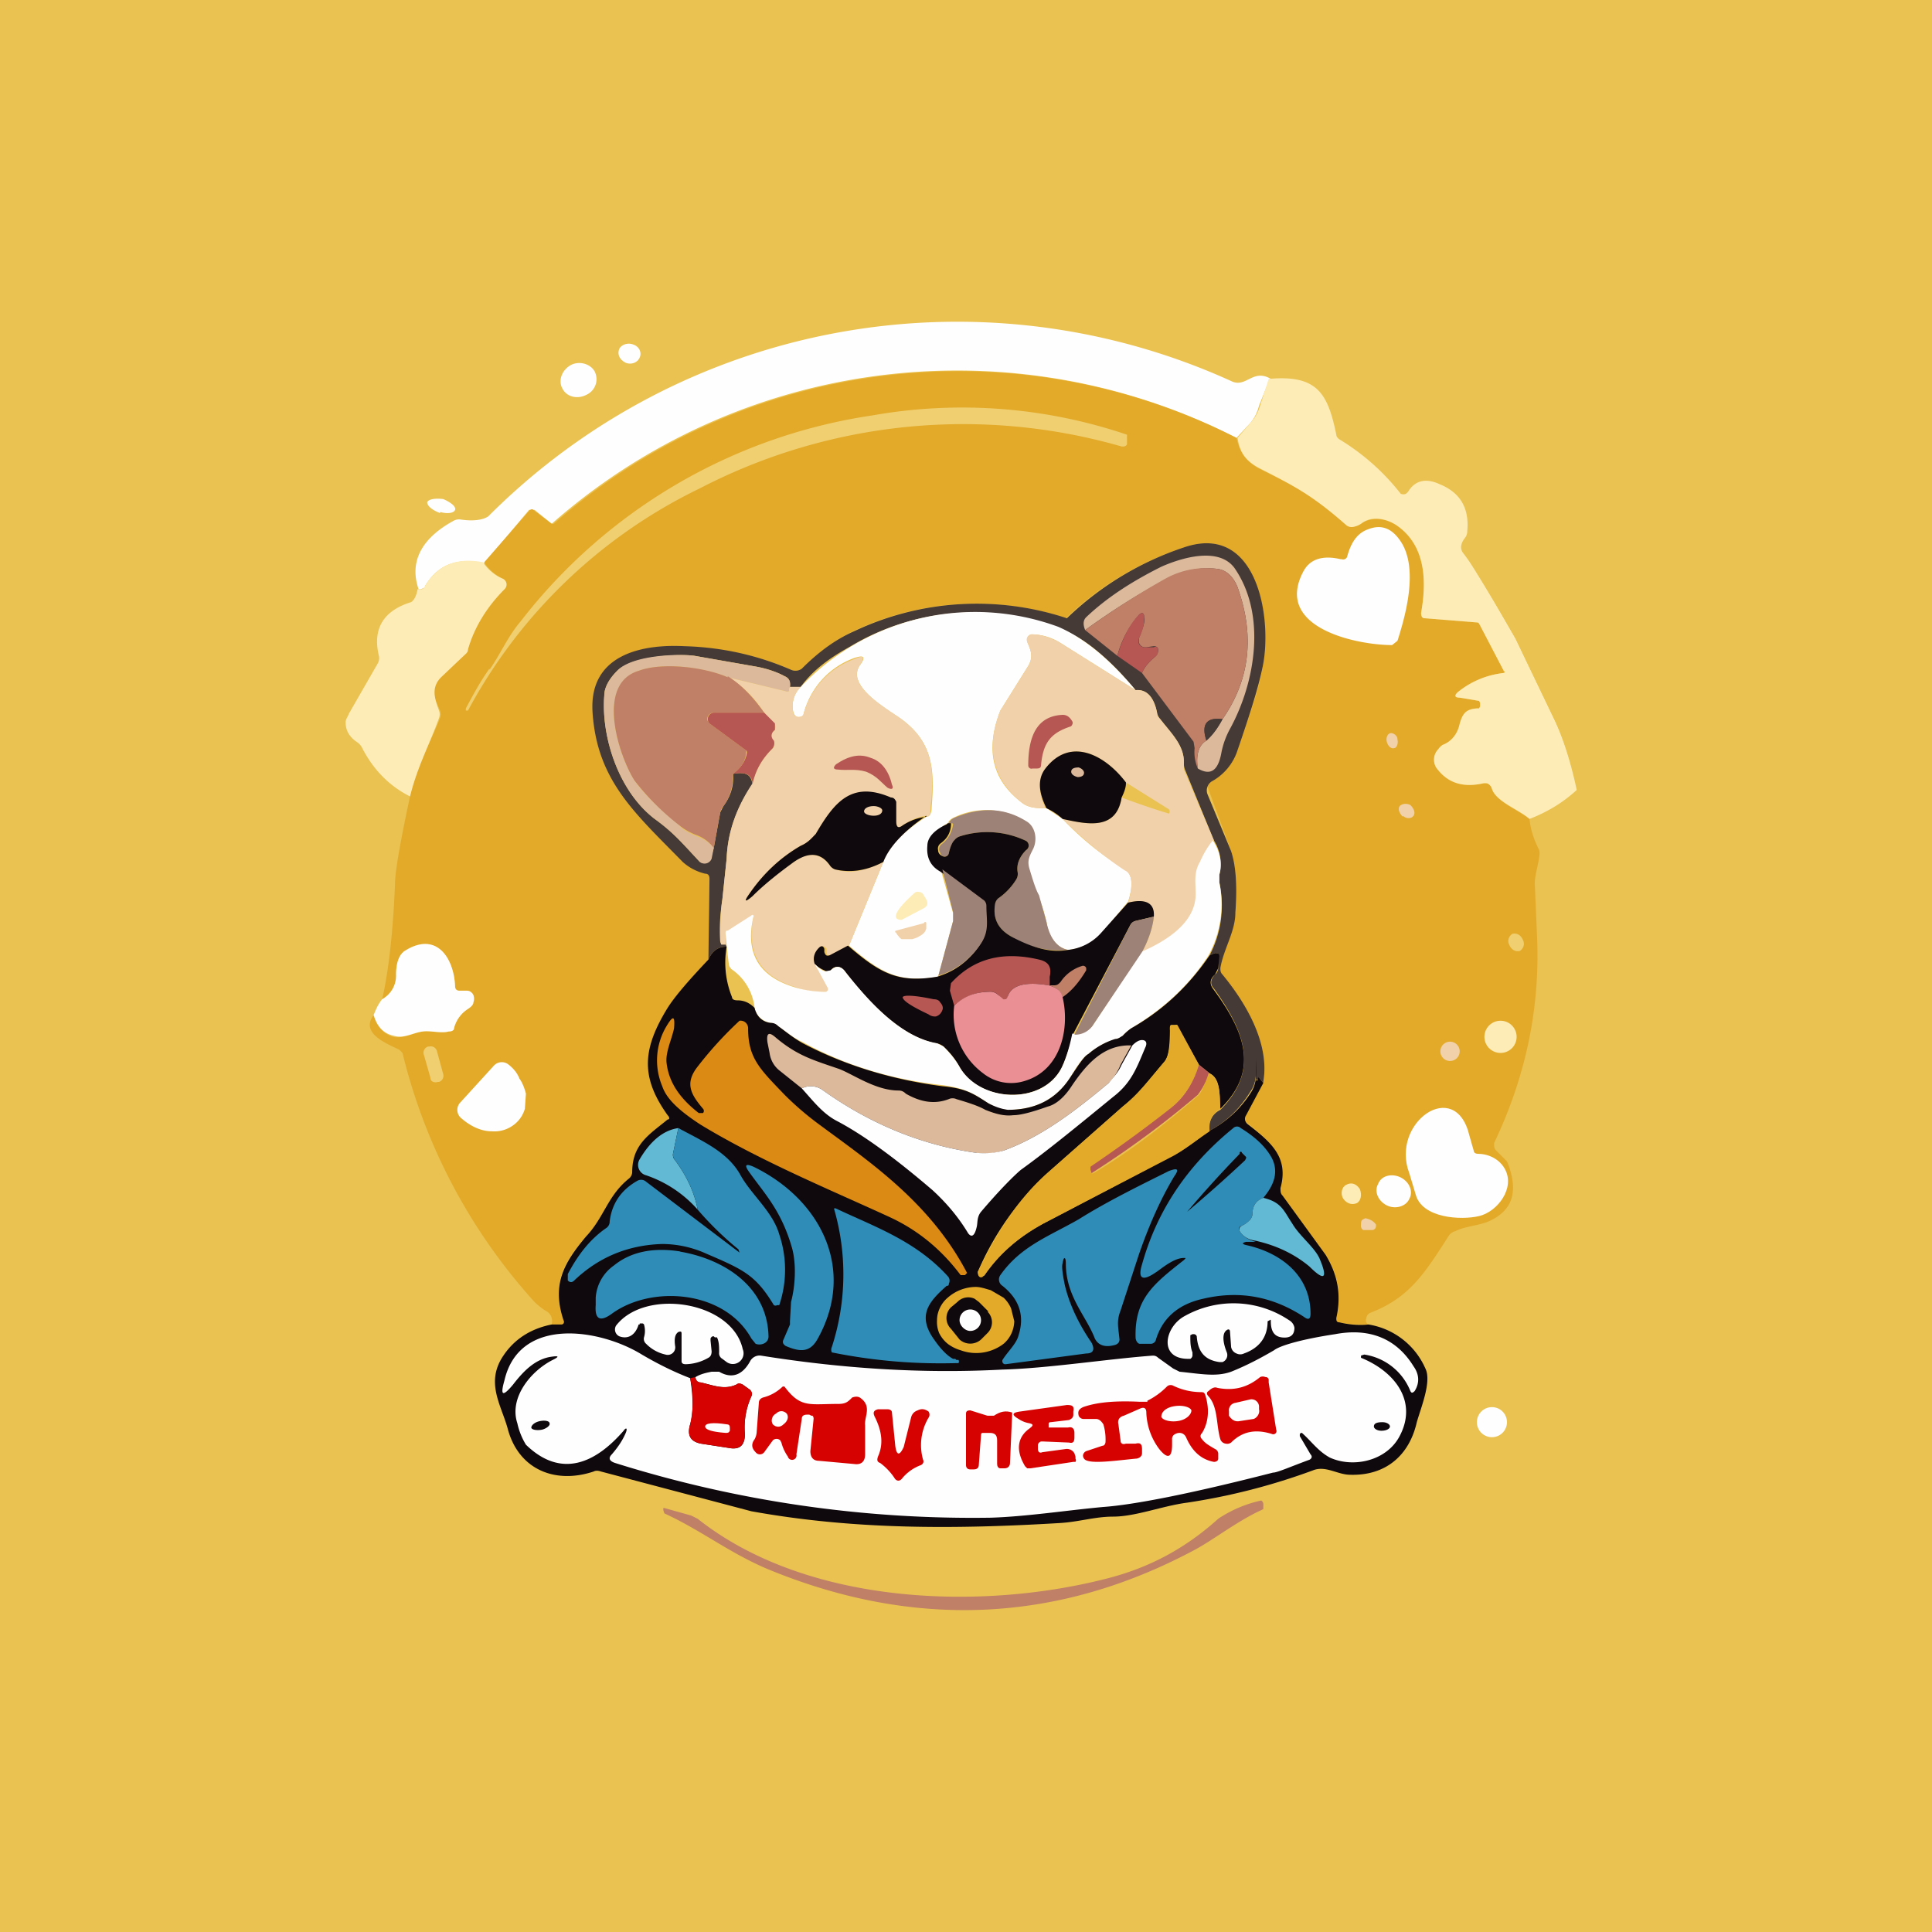 <!-- by TradingView --><svg width="18" height="18" viewBox="0 0 18 18" xmlns="http://www.w3.org/2000/svg"><path fill="#EAC251" d="M0 0h18v18H0z"/><path d="m11.83 3.53-.1.25a.4.4 0 0 1-.08.16l-.13.14a5.71 5.71 0 0 0-6.38.8l-.16-.13h-.05l-.42.5c-.25-.06-.43.01-.55.21 0 .02-.02.02-.04.03H3.9c-.1-.29.07-.5.33-.64a.1.1 0 0 1 .06-.01c.13.02.22 0 .26-.03a6.17 6.17 0 0 1 6.92-1.26c.14.07.2-.12.37-.02ZM5.83 3.38c.05.02.11 0 .13-.05.02-.04 0-.1-.06-.12-.05-.02-.11 0-.13.04-.02.05 0 .1.06.13ZM5.46 3.68c.09-.04.12-.14.08-.22-.04-.07-.14-.1-.22-.06-.09.05-.12.15-.08.22.04.08.14.1.22.06Z" fill="#FFFEFE"/><path d="M11.52 4.08c.03.13.08.21.2.28.32.16.5.24.82.53a.08.08 0 0 0 .06.02.2.2 0 0 0 .08-.03c.1-.07.24-.05.34.02.27.2.27.53.22.81 0 .03.01.05.04.05l.49.04h.01l.23.45v.02a.82.82 0 0 0-.43.18c-.03.03-.03.04.02.05l.18.03c.01 0 .02.01.01.02v.05h-.03c-.1 0-.13.05-.16.15-.02.1-.08.16-.15.2a.14.14 0 0 0-.07.2c.1.14.24.19.43.15h.05c.02.01.04.03.04.05.04.12.25.2.35.28.01.1.04.19.09.29.02.06-.05.24-.04.33l.02.47c.03.66-.1 1.3-.4 1.93 0 .03 0 .05.02.07l.1.1.02.05c.08.24.03.4-.17.5-.1.05-.23.05-.33.1a.11.11 0 0 0-.06.04c-.23.36-.37.58-.73.72a.06.06 0 0 0-.04.05c-.01.03 0 .05.02.06-.1 0-.19 0-.27-.02-.03 0-.04-.02-.03-.04a.73.73 0 0 0-.1-.59l-.4-.55a.07.07 0 0 1-.02-.06c.08-.3-.09-.44-.3-.61-.03-.02-.04-.05-.02-.08l.16-.3c.06-.36-.15-.73-.38-1a.07.07 0 0 1-.02-.07c.03-.18.13-.34.14-.52.02-.26 0-.45-.04-.57a66.04 66.04 0 0 0-.22-.6.1.1 0 0 1 .04-.05c.11-.07.19-.16.24-.29.11-.32.2-.57.23-.76.1-.43-.04-1.37-.73-1.13a2.88 2.88 0 0 0-1.1.66 2.67 2.67 0 0 0-1.98.12c-.15.07-.3.18-.48.35a.1.1 0 0 1-.1.01c-.3-.13-.63-.2-1-.22-.41-.02-.88.1-.85.61.04.64.39.94.84 1.4.05.04.12.08.21.1.03.01.04.03.04.06l-.01.75c-.18.19-.3.34-.38.45-.24.39-.25.65 0 1 .02.02.02.03 0 .04-.17.14-.33.23-.33.49a.08.08 0 0 1-.03.06c-.2.16-.23.36-.4.54-.22.25-.32.45-.21.78 0 .02 0 .04-.02.04h-.09c.01-.05 0-.1-.06-.13a.62.62 0 0 1-.1-.08 5.33 5.33 0 0 1-1.23-2.32l-.03-.03c-.1-.05-.37-.15-.24-.32.03.1.09.17.18.2.1.02.2-.04.28-.05.07-.01.17.02.24 0 .03 0 .04-.01.05-.03a.3.3 0 0 1 .13-.18c.03-.02.05-.04.05-.06a.1.1 0 0 0 0-.07.07.07 0 0 0-.06-.04h-.07c-.03 0-.04-.02-.04-.04-.01-.26-.18-.52-.47-.33-.06.04-.08.13-.08.22 0 .1-.04.17-.13.23.05-.21.1-.57.12-1.07 0-.12.05-.4.14-.82.06-.28.18-.48.28-.73a.1.1 0 0 0 0-.07c-.05-.11-.1-.21.01-.32l.21-.19a.12.12 0 0 0 .04-.06c.06-.21.18-.4.34-.56a.06.06 0 0 0-.02-.1.46.46 0 0 1-.17-.15l.42-.48c.02-.02.03-.02.05 0l.16.12h.02a5.71 5.71 0 0 1 6.36-.8Z" fill="#E3AA29"/><path d="M13.63 5.15c.1.13.18.26.26.4l.23.4.36.75c.08.17.15.38.21.66-.12.11-.26.2-.44.27-.1-.09-.31-.16-.35-.28a.08.08 0 0 0-.04-.05.08.08 0 0 0-.05 0c-.19.04-.33-.01-.43-.15a.14.14 0 0 1 .02-.17.14.14 0 0 1 .04-.04c.08-.03.14-.1.16-.2.03-.1.06-.13.16-.14h.02l.01-.02v-.03l-.01-.02-.18-.03c-.05 0-.05-.02-.02-.05a.82.82 0 0 1 .43-.18.01.01 0 0 0 0-.02l-.23-.44-.01-.01-.5-.04c-.02 0-.03-.02-.03-.05.05-.28.05-.62-.22-.81-.1-.07-.24-.1-.34-.02a.2.2 0 0 1-.08.03.08.08 0 0 1-.06-.02c-.33-.29-.5-.37-.81-.53-.13-.07-.18-.15-.2-.28l.12-.14a.4.4 0 0 0 .09-.16l.08-.25c.45-.04.55.13.63.52 0 .02.02.04.04.05a2.11 2.11 0 0 1 .56.5.06.06 0 0 0 .05 0l.02-.02c.06-.1.16-.13.29-.07.2.08.28.23.26.44a.1.1 0 0 1-.02.06c-.04.05-.05.1-.02.14Z" fill="#FDECB6"/><path d="M4.56 6.24c.1-.14.17-.31.29-.45a5.08 5.08 0 0 1 3.28-1.92 4.79 4.79 0 0 1 2.37.18V4.14a.04.04 0 0 1-.03.02h-.02a5.33 5.33 0 0 0-3.93.39 4.84 4.84 0 0 0-2.16 2.07h-.02V6.6c.07-.13.14-.26.22-.37Z" fill="#F0CF71"/><path d="M4.1 4.77c.07.02.13.01.14-.02.01-.03-.04-.07-.11-.1-.07-.01-.14 0-.15.03 0 .03.04.07.12.1ZM12.5 5.21a.04.04 0 0 0 .05-.02c.03-.11.08-.22.2-.26.13-.05.23 0 .31.13.15.25.04.66-.04.91l-.05.04c-.33 0-1.1-.16-.83-.68.06-.12.18-.16.35-.12Z" fill="#FFFEFE"/><path d="m11.77 10.09-.04-.05v.02h-.03v-.22c0 .12.02.23-.05.33-.1.16-.22.28-.39.37 0-.09.03-.16.11-.2.38-.38.21-.75-.06-1.13-.04-.04-.03-.09.01-.13a.08.08 0 0 0 .03-.06v-.1c0-.04 0-.04-.03-.04l-.05.02a1 1 0 0 0 .09-.68v-.07a.41.41 0 0 0-.05-.32l-.27-.66a.17.17 0 0 1-.01-.07c0-.16-.12-.27-.22-.4a.13.13 0 0 1-.03-.06c-.03-.15-.1-.22-.2-.21-.25-.3-.49-.5-.72-.58a2.24 2.24 0 0 0-1.95.18c-.2.11-.35.23-.45.37h-.1c0-.05 0-.08-.05-.1a.88.88 0 0 0-.27-.09l-.57-.1c-.14-.02-.58 0-.72.14-.08.08-.12.16-.12.23-.03.38.13.89.47 1.15.18.13.26.23.42.4a.07.07 0 0 0 .1-.03l.03-.1.06-.33.03-.06c.06-.08.1-.18.09-.3.11-.02.17 0 .18.1-.14.2-.23.43-.24.69l-.04.38c-.02.13-.03.26-.02.39l.01.03h.04l.01.02c-.07 0-.13.03-.17.12l.01-.75c0-.03-.01-.05-.04-.05a.48.48 0 0 1-.21-.11c-.45-.46-.8-.76-.84-1.4-.03-.52.44-.63.85-.61.37.01.7.09 1 .22a.1.1 0 0 0 .1-.01c.17-.17.33-.28.49-.35a2.67 2.67 0 0 1 1.98-.12 2.88 2.88 0 0 1 1.09-.66c.7-.24.83.7.73 1.13-.04.19-.12.44-.23.76a.51.51 0 0 1-.24.29.1.1 0 0 0-.04.12l.22.53c.04.12.06.3.04.57 0 .18-.11.34-.14.52 0 .02 0 .04.02.06.23.28.44.65.38 1Z" fill="#463A37"/><path d="M14.7 7.36c-.07-.28-.14-.5-.22-.66l-.36-.75a20.96 20.96 0 0 0-.48-.8l.02-.03.03.01a5.73 5.73 0 0 1 .86 5.92 4.7 4.7 0 0 1-1.14 1.64l-.02-.01a.02.02 0 0 1-.01-.03v-.01c.8-.8 1.28-1.75 1.44-2.87.04-.26.06-.53.07-.8.02-.57-.04-1.1-.2-1.61Z" fill="#EAC251"/><path d="M11.16 7.16c-.02-.13.01-.22.08-.26.07-.06.11-.13.15-.2.25-.36.3-.76.15-1.2-.03-.1-.1-.19-.2-.2a.78.78 0 0 0-.48.1c-.25.13-.5.29-.75.47-.02-.05-.02-.09.01-.12.19-.18.42-.33.7-.47.18-.08.53-.19.68.01.3.43.2 1.06-.04 1.5a.77.77 0 0 0-.08.22c-.03.17-.1.22-.22.15Z" fill="#DBB99A"/><path d="M4.5 5.24c.05.07.11.12.18.15a.06.06 0 0 1 .02.1c-.16.16-.28.35-.34.56 0 .03-.02.04-.04.06l-.2.19c-.11.1-.07.21-.03.32a.1.1 0 0 1 0 .07c-.09.25-.2.45-.27.73-.2-.1-.35-.26-.45-.46a.14.14 0 0 0-.05-.05c-.07-.05-.1-.11-.1-.18 0-.03.02-.05.03-.08l.27-.47a.1.1 0 0 0 .01-.07c-.06-.25.04-.42.3-.5.03-.02.05-.06.06-.12h.03c.02 0 .03-.01.04-.03.12-.2.3-.27.55-.22Z" fill="#FDECB6"/><path d="M11.39 6.7c-.15-.02-.2.05-.15.2-.07.04-.1.13-.08.26a.38.38 0 0 1-.03-.19l-.01-.06-.48-.64c.02-.05.06-.1.12-.15a.08.08 0 0 0 .03-.07c0-.02-.02-.03-.04-.03l-.07.01a.06.06 0 0 1-.07-.05v-.03c.04-.1.06-.16.05-.2 0-.04-.02-.05-.05-.02a.94.94 0 0 0-.2.38l-.3-.24c.25-.18.5-.34.75-.48a.78.78 0 0 1 .48-.09c.1.01.17.1.2.2.15.44.1.84-.15 1.2Z" fill="#BF8067"/><path d="m10.58 6.43-.7-.44a.52.52 0 0 0-.27-.08.05.05 0 0 0-.04.05v.02c.04.09.06.15 0 .24l-.25.4c-.14.36-.08.64.19.85.07.06.15.06.24.06l.15.1c.18.19.37.34.58.47.07.04.08.15.03.3l-.25.3a.48.48 0 0 1-.31.15c-.1-.02-.18-.11-.2-.26a1.4 1.4 0 0 0-.08-.25 1.49 1.49 0 0 1-.1-.25c-.01-.07.01-.11.04-.17.05-.1.03-.22-.06-.27a.69.69 0 0 0-.67-.03.1.1 0 0 0-.05.05c-.11.06-.17.13-.18.21-.01.1.03.19.12.24l.11.39v.07l-.14.52c-.36.06-.53-.03-.83-.29l.32-.78c.05-.14.18-.28.4-.42.03 0 .05-.03.05-.09.03-.36.01-.62-.31-.84-.15-.1-.48-.3-.36-.48.06-.08.04-.1-.05-.07a.75.75 0 0 0-.47.51c0 .03-.02.04-.05.04-.03 0-.04-.02-.05-.05a.25.25 0 0 1 .07-.23 2.24 2.24 0 0 1 2.4-.56c.23.1.47.29.72.59Z" fill="#FFFEFE"/><path d="m10.64 6.27-.23-.16c.05-.17.12-.3.2-.38.03-.03.05-.02.05.02s0 .1-.05.2a.06.06 0 0 0 .01.06.06.06 0 0 0 .06.02h.07c.02-.01.04 0 .04.02 0 .03 0 .05-.03.07-.06.05-.1.1-.12.15Z" fill="#B65754"/><path d="M10.58 6.43c.1-.01.17.06.2.21 0 .03.02.05.03.06.1.13.22.24.22.4v.07l.28.66c-.05.06-.09.13-.12.2-.06.1-.04.19-.04.3 0 .27-.28.44-.51.54.06-.11.1-.23.11-.33 0-.12-.07-.17-.24-.13.05-.16.04-.27-.03-.3-.21-.14-.4-.3-.58-.48.23.05.5.11.55-.2a6.98 6.98 0 0 0 .44.15.03.03 0 0 0 0-.04l-.4-.25c-.18-.24-.5-.44-.75-.13-.07.1-.07.21 0 .37-.08 0-.16 0-.23-.06-.26-.21-.33-.5-.19-.85l.25-.4c.06-.09.04-.15 0-.24a.05.05 0 0 1 .04-.07c.09 0 .18.03.27.08l.7.44Z" fill="#F1D1A9"/><path d="M7.36 6.4v.02a.03.03 0 0 1-.01.02.03.03 0 0 1-.03 0l-.54-.13c-.24-.1-.62-.14-.83-.06-.4.13-.19.78-.04 1.02.07.1.2.24.42.42.03.04.09.07.16.1.08.03.13.07.16.11l-.02.1a.07.07 0 0 1-.11.03c-.16-.17-.24-.27-.42-.4-.34-.26-.5-.77-.47-1.15 0-.07.04-.15.12-.23.14-.15.58-.16.72-.14l.57.1c.1.02.2.05.27.09.04.02.06.05.05.1Z" fill="#DBB99A"/><path d="M8.63 7.6a.5.5 0 0 0-.22.09c-.04.03-.06.02-.06-.04v-.18a.07.07 0 0 0-.05-.04c-.37-.15-.53.05-.7.34a.34.34 0 0 1-.14.11c-.19.11-.35.26-.48.45-.05.07-.04.08.03.02.09-.09.2-.19.36-.3.13-.1.25-.13.36.01a.1.1 0 0 0 .05.04c.13.04.28.02.45-.07l-.32.78-.17.09c-.03 0-.04 0-.04-.03v-.03c-.02-.03-.04-.03-.06-.01-.05.04-.06.09-.04.15l.12.22c0 .02 0 .04-.02.04-.08 0-.18 0-.28-.04-.34-.1-.47-.32-.4-.66a.01.01 0 0 0-.01 0l-.23.13a.03.03 0 0 0-.02.03v.1h-.04l-.01-.03c0-.13 0-.26.02-.39L6.77 8c.01-.26.1-.49.24-.7a.66.66 0 0 1 .19-.33c.02-.02.02-.04 0-.06-.02-.04-.02-.08.01-.1.02-.03.02-.05 0-.07l-.09-.1c-.1-.15-.21-.26-.34-.33l.54.13a.03.03 0 0 0 .03 0 .03.03 0 0 0 0-.02l.01-.02h.1a.25.25 0 0 0-.07.23c0 .03.02.05.05.05.03 0 .04-.01.05-.04a.75.75 0 0 1 .47-.5c.09-.04.1-.02.05.06-.12.18.2.37.36.48.32.22.34.48.3.84 0 .06-.01.09-.04.09Z" fill="#F1D1A9"/><path d="M6.78 6.3c.13.08.24.2.34.34h-.47a.06.06 0 0 0-.06.07l.02.03.34.25a.02.02 0 0 1 0 .02c0 .07-.04.14-.12.2 0 .12-.03.22-.09.3a.14.14 0 0 0-.03.06l-.06.33a.35.35 0 0 0-.16-.12.57.57 0 0 1-.16-.09 2.35 2.35 0 0 1-.42-.42c-.15-.24-.36-.9.04-1.02.21-.08.6-.04.83.06Z" fill="#BF8067"/><path d="m7.12 6.64.1.1v.06c-.04.03-.04.07-.01.1.01.03 0 .05-.01.07-.1.1-.16.2-.19.34 0-.1-.07-.12-.18-.1.08-.06.12-.13.13-.2a.02.02 0 0 0-.01-.02l-.34-.25a.06.06 0 0 1 .04-.1h.47ZM9.97 6.77c-.18.06-.25.15-.27.35 0 .03-.01.04-.04.04h-.04a.03.03 0 0 1-.04-.03c0-.3.1-.46.32-.47.03 0 .06.01.09.06a.03.03 0 0 1 0 .03.03.03 0 0 1-.02.02Z" fill="#B65754"/><path d="M11.39 6.7a.72.72 0 0 1-.15.2c-.05-.15 0-.22.15-.2Z" fill="#463A37"/><path d="M12.92 6.91c.01.04.04.07.07.06.02 0 .04-.04.03-.08 0-.04-.04-.06-.06-.06-.03 0-.05.04-.04.08Z" fill="#F1D1A9"/><path d="M3.27 6.98a.03.03 0 0 1 .02-.02h.02l.01.01.03.06a.08.08 0 0 1 0 .06 5.59 5.59 0 0 0 1.2 5.5v.02H4.5A5.49 5.49 0 0 1 3.1 7.85c.03-.21.1-.5.18-.87Z" fill="#EAC251"/><path d="M10.49 7.3c0 .04-.02.09-.04.13-.05.31-.32.25-.55.2a.57.57 0 0 0-.15-.1c-.08-.16-.08-.28-.01-.37.24-.31.57-.11.75.13Z" fill="#0F080C"/><path d="M8.11 7.06c.1.03.17.12.2.25.02.04 0 .05-.04.03-.06-.05-.1-.11-.2-.15-.1-.03-.18-.01-.26-.02-.05 0-.05-.02-.02-.05.12-.08.22-.1.32-.06Z" fill="#B65754"/><path d="M10.04 7.24c.03 0 .06-.01.06-.04 0-.02-.02-.04-.05-.05-.04 0-.07.01-.07.04 0 .02.02.04.06.05Z" fill="#DBB99A"/><path d="M8.63 7.6c-.22.15-.35.3-.4.43-.17.09-.32.1-.45.07a.1.1 0 0 1-.05-.04c-.1-.14-.23-.11-.36-.01-.15.11-.27.21-.36.3-.07.06-.08.05-.03-.02.13-.19.29-.34.48-.45.07-.03.1-.07.14-.11.17-.29.33-.5.7-.34.03 0 .04.02.05.04v.18c0 .06.02.07.06.04a.5.5 0 0 1 .22-.08Z" fill="#0F080C"/><path d="M13.07 7.6c.03.03.08.03.1 0 .02-.03 0-.07-.03-.1-.04-.02-.08-.01-.1.01-.02.03 0 .07.03.1ZM8.14 7.6c.05 0 .08-.02.08-.05 0-.02-.04-.04-.08-.04-.05 0-.09.02-.09.05 0 .02.04.04.09.04Z" fill="#F1D1A9"/><path d="M9.95 8.85a.83.83 0 0 1-.52-.12c-.13-.07-.18-.17-.16-.3a.08.08 0 0 1 .03-.06.59.59 0 0 0 .17-.18.1.1 0 0 0 .01-.07c-.01-.07.02-.14.08-.2a.05.05 0 0 0-.01-.09.84.84 0 0 0-.6-.04.11.11 0 0 0-.06.04.32.32 0 0 0-.05.12.04.04 0 0 1-.04.03H8.8c-.03 0-.04-.03-.05-.06a.06.06 0 0 1 .03-.06c.06-.05.09-.11.1-.18a.01.01 0 0 0-.01-.01h-.03a.1.1 0 0 1 .05-.05c.24-.1.46-.1.67.03.09.05.11.18.06.27-.03.06-.05.1-.03.17.03.1.06.2.09.25l.07.25c.03.15.1.24.2.26Z" fill="#9C8277"/><path d="M8.83 7.67a.26.26 0 0 1 .03 0c0 .08-.03.14-.1.19a.06.06 0 0 0-.02.06c0 .03.02.05.05.06a.04.04 0 0 0 .05-.03c.01-.05.03-.1.05-.12a.11.11 0 0 1 .06-.04.84.84 0 0 1 .6.04.05.05 0 0 1 .01.09c-.06.06-.09.13-.08.2a.1.1 0 0 1-.01.07.59.59 0 0 1-.17.18.09.09 0 0 0-.03.06c-.02.13.03.23.16.3.19.1.36.15.52.12a.48.48 0 0 0 .31-.16l.25-.28c.16-.04.25 0 .24.13l-.17.04a.08.08 0 0 0-.05.04L10 9.63c-.04.15-.08.26-.11.32-.18.35-.77.32-.95-.01a.74.74 0 0 0-.15-.19.13.13 0 0 0-.07-.03c-.33-.06-.64-.4-.84-.66-.04-.06-.1-.07-.14-.02a.05.05 0 0 1-.06 0 .26.26 0 0 1-.09-.06c-.02-.06 0-.11.04-.15.02-.02.04-.02.05.01v.03c.01.03.02.04.05.03l.17-.09c.3.26.47.35.83.29.17-.05.3-.15.4-.3.08-.12.05-.22.05-.35a.07.07 0 0 0-.02-.05l-.4-.28c-.09-.05-.13-.13-.12-.24 0-.08.07-.15.18-.2Z" fill="#0F080C"/><path d="M11.3 7.83c.07.11.09.22.06.32v.07a1 1 0 0 1-.1.68c-.18.28-.42.5-.72.68a.46.46 0 0 0-.08.07.14.14 0 0 1-.06.03.7.7 0 0 0-.26.14c-.04.02-.1.1-.17.22-.13.2-.32.3-.58.3a.36.36 0 0 1-.18-.06c-.14-.09-.21-.14-.43-.17-.46-.05-.9-.18-1.3-.4-.09-.04-.16-.1-.23-.15a.13.13 0 0 0-.07-.03.18.18 0 0 1-.15-.14.5.5 0 0 0-.2-.35.08.08 0 0 1-.04-.06l-.02-.16v-.01l-.01-.11c0-.02 0-.03.02-.03L7 8.53a.01.01 0 0 1 .02.01c-.08.34.05.56.39.66.1.03.2.04.28.04.02 0 .03-.02.02-.04l-.12-.22c.03.03.06.06.1.07l.05-.01c.05-.05.1-.04.14.02.2.25.5.6.85.66l.06.03c.06.06.11.12.15.19.19.33.77.36.95.01.03-.06.07-.17.1-.32a.2.2 0 0 0 .2-.09l.44-.67c.23-.1.51-.27.51-.54 0-.11-.02-.2.04-.3.03-.07.07-.14.12-.2Z" fill="#FFFEFE"/><path d="m8.74 9.1.14-.52V8.5l-.1-.4.39.29a.07.07 0 0 1 .02.05c0 .13.03.23-.05.35a.72.72 0 0 1-.4.3Z" fill="#9C8277"/><path d="M8.52 8.32a.04.04 0 0 1 .04-.01.05.05 0 0 1 .04.02l.03.05c.02.04.01.06-.02.08l-.19.1-.02.01c-.1 0-.06-.09.12-.25Z" fill="#FDECB6"/><path d="M10.75 8.54c-.01.1-.05.22-.11.33l-.45.67a.2.2 0 0 1-.18.1l.52-1.02a.07.07 0 0 1 .05-.04l.17-.04Z" fill="#9C8277"/><path d="M8.61 8.6a.01.01 0 0 1 .02 0v.05a.1.1 0 0 1-.02.04.15.15 0 0 1-.04.03.18.18 0 0 1-.04.02l-.03.01h-.1a.1.1 0 0 1-.03-.03.08.08 0 0 1-.02-.03.01.01 0 0 1 0-.02l.26-.07Z" fill="#F1D1A9"/><path d="M14.06 8.8c.02.05.06.07.1.06.03-.02.05-.06.03-.1-.02-.05-.06-.07-.1-.06-.03.02-.05.06-.03.1Z" fill="#F0CF71"/><path d="M3.48 9.46c.02-.05.04-.1.08-.15a.25.25 0 0 0 .13-.23c0-.09.02-.18.08-.22.3-.19.46.07.47.33 0 .02.01.04.04.04h.07c.03 0 .05.02.06.04a.1.1 0 0 1 0 .07c0 .02-.02.04-.05.06a.3.3 0 0 0-.13.18c0 .02-.02.03-.05.03-.07.02-.17-.01-.24 0-.09.01-.18.07-.27.04-.1-.02-.16-.09-.19-.2Z" fill="#FFFEFE"/><path d="M6.77 8.82a.86.86 0 0 0 .05.47c0 .02.02.03.05.03.06 0 .11.02.16.07.02.08.07.13.15.14.03 0 .05.01.07.03.07.05.14.11.23.16.4.21.84.34 1.3.4.22.02.29.07.43.16.06.03.11.05.18.06.26 0 .45-.1.58-.3.08-.12.13-.2.17-.22a.7.7 0 0 1 .25-.14c.03 0 .05-.02.07-.03a.47.47 0 0 1 .08-.07c.3-.17.54-.4.73-.68l.05-.02c.02 0 .04 0 .04.03l-.01.11-.03.06c-.05.04-.05.09-.02.13.28.38.45.75.07 1.12-.01-.1.01-.28-.1-.33l-.1-.08-.2-.36-.01-.01h-.04c-.02 0-.02.01-.02.03 0 .16-.01.26-.05.31-.17.2-.24.3-.39.42l-.68.6a2.7 2.7 0 0 0-.67.94l.01.04h.03c.01 0 .02 0 .03-.02.14-.2.32-.35.54-.47l1.2-.63c.12-.06.23-.15.34-.23.17-.09.3-.21.4-.37.06-.1.04-.2.04-.33v.21c0 .02.01.02.02.01v-.02h.01l.04.05-.16.3c-.02.03-.01.06.01.08.22.17.39.31.31.6 0 .03 0 .05.02.07l.4.55c.11.18.15.37.1.59 0 .02 0 .04.03.04.08.02.18.03.27.02a.7.7 0 0 1 .53.41c.06.12-.04.36-.08.5-.07.31-.29.5-.62.49-.12 0-.23-.09-.35-.04-.38.14-.77.24-1.17.3-.23.03-.48.13-.69.13-.17 0-.32.05-.5.06-1 .06-1.93.06-2.87-.11l-1.4-.37c-.03-.01-.05-.01-.07 0-.36.12-.7-.02-.8-.4-.06-.22-.21-.43-.04-.68.1-.15.25-.25.45-.29h.09c.02 0 .03-.02.02-.04-.11-.33 0-.53.21-.78.17-.18.2-.38.4-.54a.08.08 0 0 0 .03-.06c0-.26.16-.35.33-.49.02 0 .02-.02 0-.04-.25-.35-.24-.61 0-1 .07-.11.2-.26.38-.45.04-.09.1-.12.17-.12Z" fill="#0F080C"/><path d="M9.77 9.18c-.12-.02-.33-.04-.38.1 0 .03-.02.03-.04.03a.11.11 0 0 1-.05-.04.09.09 0 0 0-.07-.03.48.48 0 0 0-.34.13l-.04-.14.01-.07c.21-.23.48-.3.82-.22.09.02.12.07.1.16v.08Z" fill="#B65754"/><path d="M9.9 9.3c-.01-.07-.06-.1-.13-.12h.05c.03 0 .04-.01.06-.03a.37.37 0 0 1 .2-.15.03.03 0 0 1 .04.02v.02c-.06.1-.13.19-.22.25Z" fill="#BF8067"/><path d="M9.77 9.18c.07.02.12.05.13.11.07.3-.02.68-.35.78a.42.42 0 0 1-.39-.07.68.68 0 0 1-.27-.63c.1-.1.22-.13.34-.13a.1.1 0 0 1 .07.03l.05.04c.02 0 .03 0 .04-.03.05-.14.26-.12.38-.1Z" fill="#EA8F93"/><path d="M8.78 9.41c-.01.03-.03.05-.06.06a.1.1 0 0 1-.07-.02c-.17-.08-.24-.13-.24-.16.01-.02.1-.02.29.02.03 0 .05.01.06.03.02.02.03.05.02.07Z" fill="#B65754"/><path d="M6.52 10.37h.03a.03.03 0 0 0 0-.04c-.11-.13-.17-.23-.06-.38a3.53 3.53 0 0 1 .4-.44.07.07 0 0 1 .08.07c0 .28.11.38.34.62.08.08.18.17.3.26.47.35 1.05.73 1.4 1.4l-.02.02h-.04c-.18-.24-.4-.42-.66-.54-.52-.24-1.2-.52-1.76-.86-.2-.13-.32-.24-.36-.36a.62.62 0 0 1 .04-.56c.06-.1.08-.1.07.02-.02.1-.08.22-.07.32.02.18.12.33.3.47Z" fill="#DB8A14"/><path d="M13.98 9.81a.15.15 0 1 0 0-.3.15.15 0 0 0 0 .3Z" fill="#FDECB6"/><path d="M11.17 9.92a.81.81 0 0 1-.27.41 15.03 15.03 0 0 1-.74.57l.01.03a.02.02 0 0 0 .02 0c.35-.21.67-.46.97-.72.03-.02.06-.1.1-.21.12.05.1.23.11.33-.08.05-.11.12-.1.21-.12.08-.23.17-.34.23l-1.21.63c-.22.12-.4.27-.54.47l-.03.03h-.02c-.02-.02-.02-.03-.02-.05.19-.4.41-.72.67-.94l.68-.6c.15-.12.22-.22.39-.42.04-.05.06-.15.05-.3 0-.03 0-.04.02-.04h.03a.02.02 0 0 1 .02 0l.2.37Z" fill="#E3AA29"/><path d="m10.54 9.74-.1.18a.52.52 0 0 1-.11.17c-.3.25-.62.5-.98.63a.56.56 0 0 1-.26.02c-.49-.07-.97-.26-1.42-.58a.19.19 0 0 0-.2-.02l-.2-.16a.25.25 0 0 1-.1-.17l-.02-.1c-.01-.08.01-.1.07-.05.21.18.37.22.6.3.13.05.34.2.55.2.03 0 .05.01.07.03.14.08.27.1.4.05.02-.01.05-.01.07 0 .1.03.2.06.27.1.1.04.18.06.26.05.07 0 .18-.03.32-.08.08-.02.16-.09.23-.2.13-.19.29-.38.55-.37Z" fill="#DBB99A"/><path d="M7.47 10.14a.19.19 0 0 1 .2.02c.45.32.93.51 1.42.58.1.01.19 0 .26-.02.36-.13.68-.38.98-.63.04-.05.09-.1.12-.17l.1-.18c.03-.03.06-.05.09-.05.04 0 .05.03.03.07-.08.19-.13.33-.3.46-.33.27-.61.5-.86.68-.07.06-.2.19-.37.39-.04.05-.03.1-.04.14-.02.09-.05.1-.08.06-.09-.15-.2-.28-.33-.4-.35-.3-.65-.52-.9-.65-.13-.07-.22-.19-.32-.3Z" fill="#FFFEFE"/><path d="M13.48 9.88a.09.09 0 1 0 0-.17.09.09 0 0 0 0 .17Z" fill="#F1D1A9"/><path d="M4 9.75h-.01a.06.06 0 0 0-.04.08l.06.21c0 .04.04.05.07.04h.01a.06.06 0 0 0 .04-.07l-.06-.22A.06.06 0 0 0 4 9.75Z" fill="#F0CF71"/><path d="M4.6 9.93a.1.1 0 0 1 .14-.01c.05.04.08.08.1.13.03.04.05.1.06.14l-.01.14a.28.28 0 0 1-.06.11.3.3 0 0 1-.25.1c-.1 0-.2-.05-.28-.12a.1.1 0 0 1-.01-.15l.31-.34Z" fill="#FFFEFE"/><path d="M11.26 10a.61.61 0 0 1-.1.2 8.82 8.82 0 0 1-.99.73l-.01-.03v-.03c.25-.17.5-.35.74-.54.13-.1.22-.24.27-.41l.1.08Z" fill="#B65754"/><path d="M13.77 10.75c.1 0 .2.05.25.14.1.18-.07.4-.24.44-.17.04-.53.02-.59-.2l-.06-.2c-.18-.47.43-.9.56-.35l.04.14c0 .02.02.03.04.03Z" fill="#FFFEFE"/><path d="M11.77 11.16c-.06.02-.1.07-.1.14a.1.1 0 0 1-.02.06.25.25 0 0 1-.08.06c-.03.01-.03.03-.02.05.03.05.08.08.15.1h-.09c-.04.01-.04.02 0 .03.32.07.6.28.6.64 0 .05-.02.06-.06.03-.29-.19-.6-.25-.94-.17-.23.05-.38.18-.44.38a.05.05 0 0 1-.05.04h-.1c-.02 0-.04-.03-.04-.06-.01-.36.17-.5.45-.72.02-.02.02-.02 0-.02-.1 0-.22.11-.27.14-.12.08-.16.05-.12-.08.14-.5.42-.92.85-1.27a.05.05 0 0 1 .07 0c.13.08.23.17.29.28.06.12.03.24-.08.37Z" fill="#2F8CB7"/><path d="m6.32 10.51-.05.24a.07.07 0 0 0 .02.06c.11.15.18.3.21.46a1.12 1.12 0 0 0-.48-.32.1.1 0 0 1-.06-.15c.1-.17.22-.27.36-.29Z" fill="#61B9D4"/><path d="M6.5 11.27c-.03-.16-.1-.31-.21-.46a.08.08 0 0 1-.02-.06l.05-.24c.22.12.46.22.58.44.1.18.3.34.36.55a1.03 1.03 0 0 1 0 .66h-.02a.03.03 0 0 1-.03 0c-.17-.28-.28-.33-.63-.48a1 1 0 0 0-.41-.09c-.33.01-.6.13-.82.34-.02.02-.04.02-.06 0v-.06c.09-.17.2-.32.36-.43a.07.07 0 0 0 .03-.06c.02-.16.1-.29.26-.38a.07.07 0 0 1 .08.01l.87.66-.01-.03a3 3 0 0 1-.38-.37Z" fill="#2F8CB7"/><path d="M11.6 10.78h.01v.01l-.01.02a13.41 13.41 0 0 1-.54.48 10.9 10.9 0 0 1 .49-.54v-.01a.01.01 0 0 1 .02 0l.04.04Z" fill="#0F080C"/><path d="M7.38 11.63c-.1-.35-.25-.5-.4-.71-.05-.07-.03-.08.04-.05.62.3.96.95.6 1.6-.07.13-.16.13-.3.07-.03-.02-.03-.04-.02-.06l.06-.14v-.03l.01-.18c.04-.15.05-.35.01-.5ZM9.9 11.77c-.01.03 0 .1.02.2.04.17.12.35.25.54.03.06.02.1-.05.1l-.75.1h-.01a.03.03 0 0 1-.02-.04c.05-.08.13-.15.15-.23.06-.19 0-.34-.15-.46a.07.07 0 0 1-.02-.1c.19-.27.45-.36.73-.52.27-.17.6-.33.84-.45.08-.03.1-.02.05.05-.12.2-.23.44-.33.73l-.17.52c-.04.1-.02.16-.01.27 0 .02-.01.04-.04.05-.07.02-.15.02-.19-.06-.08-.21-.27-.39-.27-.7 0-.06-.02-.07-.03 0Z" fill="#2F8CB7"/><path d="M12.92 11.23c.08.04.18.01.21-.06.04-.07 0-.16-.08-.2-.08-.04-.18-.02-.21.06-.04.07 0 .16.08.2Z" fill="#FFFEFE"/><path d="M12.51 11.16c.03.05.08.07.13.05.04-.02.05-.08.03-.13-.03-.05-.08-.07-.13-.04-.04.02-.05.08-.03.12Z" fill="#FDECB6"/><path d="M11.77 11.16c.17.04.19.12.27.24.07.12.22.23.26.34.07.17.04.2-.1.06-.12-.1-.28-.19-.5-.24-.07-.01-.12-.04-.15-.09-.01-.02 0-.04.02-.05a.25.25 0 0 0 .08-.06.1.1 0 0 0 .02-.06c0-.07.04-.12.1-.14Z" fill="#61B9D4"/><path d="M8.91 12.67h.02a.03.03 0 0 1 0 .03H8.9a5.1 5.1 0 0 1-1.15-.1.06.06 0 0 1 0-.05 2.19 2.19 0 0 0 .02-1.29.02.02 0 0 1 .02 0c.36.17.74.3 1.04.63a.06.06 0 0 1 .01.07c0 .01 0 .02-.02.02-.17.15-.28.28-.11.51.07.1.13.15.17.17h.02Z" fill="#2F8CB7"/><path d="M12.72 11.35c.05.01.08.03.1.06 0 .02 0 .04-.03.05h-.09a.05.05 0 0 1-.02-.05c0-.02 0-.04.02-.05l.02-.01Z" fill="#F1D1A9"/><path d="M6.33 11.66c.42.07.82.33.83.79a.07.07 0 0 1-.03.06.1.1 0 0 1-.09.01L7 12.47c-.25-.45-.93-.5-1.3-.23-.11.08-.16.05-.15-.08v-.07a.4.4 0 0 1 .17-.3c.16-.13.37-.17.62-.13Z" fill="#2F8CB7"/><path d="M9.45 12.3c0 .09-.04.17-.1.22a.42.42 0 0 1-.4.06.37.37 0 0 1-.12-.06.3.3 0 0 1-.08-.1.27.27 0 0 1-.02-.12c0-.08.04-.16.1-.21a.4.4 0 0 1 .26-.1c.05 0 .1.02.14.03l.12.07a.3.3 0 0 1 .07.1l.03.12Z" fill="#E3AA29"/><path d="M9.2 12.22a.14.14 0 0 1 0 .2l-.06.06a.15.15 0 0 1-.2 0l-.08-.1a.14.14 0 0 1 0-.2l.06-.05a.14.14 0 0 1 .16-.03l.04.03.09.09Z" fill="#0F080C"/><path d="M5.95 12.34c-.03.1-.1.14-.18.11a.07.07 0 0 1-.03-.1c.27-.35 1.08-.23 1.18.22a.1.1 0 0 1-.15.12l-.04-.03a.06.06 0 0 1-.03-.06c0-.05 0-.1-.02-.14h-.02l-.01-.01c-.01 0-.02 0-.03.02v.02l.01.1c0 .03-.01.05-.03.06a.44.44 0 0 1-.21.06c-.03 0-.04-.01-.04-.03v-.25c0-.02 0-.03-.03-.02-.03.02-.04.06-.03.13a.07.07 0 0 1-.09.08.36.36 0 0 1-.18-.1.06.06 0 0 1-.02-.06.21.21 0 0 0 0-.12.02.02 0 0 0-.02-.01h-.02v.01ZM11.84 12.31c0-.01 0-.02-.01-.01l-.02.01c0 .15-.08.25-.22.3a.08.08 0 0 1-.07 0 .08.08 0 0 1-.05-.06l-.01-.14c0-.03-.02-.03-.04-.01-.03.03-.03.1.01.2a.07.07 0 0 1-.04.09h-.03c-.14-.02-.2-.1-.21-.24a.03.03 0 0 0-.03-.02h-.01l-.02.01v.01c0 .05 0 .1.02.15v.02a.04.04 0 0 1-.02.04h-.02c-.28 0-.22-.3-.03-.4a.93.93 0 0 1 .97.04.1.1 0 0 1 .05.07c0 .07-.04.1-.12.09-.07-.01-.1-.06-.1-.15ZM9.04 12.4a.1.1 0 1 0-.1-.1c0 .05.05.1.1.1Z" fill="#FFFEFE"/><path d="M6.43 12.84c.03.18.03.33 0 .43-.03.1 0 .16.1.18l.26.04c.1.02.15-.02.15-.13a.7.7 0 0 1 .06-.35c.01-.02 0-.04-.01-.06l-.07-.05a.06.06 0 0 0-.06 0c-.11.05-.2.01-.33-.02-.03 0-.05-.02-.05-.05.05-.03.1-.04.15-.05h.07c.12.07.22.03.29-.1a.1.1 0 0 1 .1-.05c.75.12 1.5.17 2.25.13.41-.01.99-.1 1.4-.13.01 0 .03 0 .05.02l.14.1.06.03c.2.02.34.05.48 0 .15-.06.28-.13.4-.2.05-.04.24-.1.57-.15.32-.06.57.04.73.3.05.07.06.15.01.23-.02.02-.03.02-.04 0a.55.55 0 0 0-.43-.34l-.03.01v.02c.32.13.53.41.36.73-.12.23-.43.3-.65.2-.11-.06-.17-.15-.26-.23h-.01l-.01.01v.02l.1.17c.02.02.01.04-.01.05-.19.07-.3.12-.34.12-.78.2-1.3.3-1.58.32-.33.03-.72.09-1.05.1a11.1 11.1 0 0 1-3.5-.51c-.06-.02-.06-.05-.03-.08.06-.07.1-.13.13-.2.02-.05 0-.05-.02-.02-.26.3-.58.45-.91.13a.65.65 0 0 1-.08-.2c-.08-.24.13-.49.33-.59.06-.03.06-.04-.01-.03-.15.02-.26.13-.36.26-.1.12-.12.1-.08-.04.14-.6.89-.48 1.28-.24.17.1.32.17.45.22Z" fill="#FFFEFE"/><path d="M6.48 12.83c0 .03.02.05.05.05.12.03.22.07.33.02.02-.02.04-.01.06 0l.07.05c.02.02.02.04.01.06a.7.7 0 0 0-.06.35c0 .1-.05.15-.15.13l-.26-.04c-.1-.02-.13-.08-.1-.18a.98.98 0 0 0 0-.43l.05-.01ZM11.37 13.41c-.04-.13-.02-.3-.11-.4-.02-.02-.02-.04 0-.05.03-.03.06-.04.08-.03.15.03.28 0 .4-.1a.06.06 0 0 1 .05 0c.01 0 .02 0 .03.02v.03l.07.44a.03.03 0 0 1-.04.04c-.16-.05-.28-.02-.38.08a.06.06 0 0 1-.05.01.06.06 0 0 1-.05-.04ZM7.05 13.34l.02-.27c0-.02.01-.04.04-.05a.4.4 0 0 0 .18-.1.02.02 0 0 1 .02 0c.15.2.23.16.5.16.07 0 .09-.02.13-.06.03-.01.05-.01.07 0 .12.08.04.18.05.26v.27c0 .06-.03.1-.1.09l-.33-.03c-.05 0-.08-.03-.08-.09l.03-.3a.04.04 0 0 0-.01-.03h-.01l-.02-.01h-.02c-.03 0-.05.01-.05.04l-.05.33a.04.04 0 0 1-.08.02.4.4 0 0 1-.06-.13l-.01-.02a.05.05 0 0 0-.07 0l-.08.11a.05.05 0 0 1-.04.02.05.05 0 0 1-.04-.02c-.04-.04-.04-.08-.01-.12a.16.16 0 0 0 .02-.07ZM10.69 13.05a.67.67 0 0 0 .18-.13.05.05 0 0 1 .06-.01.6.6 0 0 0 .25.06c.03 0 .04 0 .05.03.04.13.03.25-.03.35-.02.02-.02.04 0 .06.03.04.07.06.12.09a.05.05 0 0 1 .03.04v.05c0 .02-.02.03-.04.03-.11-.02-.2-.09-.26-.23-.02-.04-.06-.05-.1-.03a.05.05 0 0 0-.03.05v.05c0 .12-.04.14-.12.04a.6.6 0 0 1-.12-.34c0-.04-.02-.05-.05-.04l-.16.07c-.04.01-.06.04-.05.08l.02.15c0 .03.02.04.05.03h.09c.04-.01.06 0 .06.05v.04c0 .03-.03.05-.06.05-.2.02-.41.05-.47.01a.05.05 0 0 1-.02-.04.05.05 0 0 1 .03-.04l.15-.05c.02 0 .03-.02.03-.04a.5.5 0 0 0-.02-.16c-.02-.03-.04-.05-.07-.05h-.12a.05.05 0 0 1-.04-.03c-.01-.04 0-.06.04-.08.14-.05.32-.06.53-.05h.07Z" fill="#D60101"/><path d="m11.64 13.04-.13.03a.07.07 0 0 0-.06.08v.04c.02.03.05.06.1.05l.13-.02c.03-.01.06-.05.05-.09v-.03a.07.07 0 0 0-.09-.06Z" fill="#FFFEFE"/><path d="M9.79 13.25a.02.02 0 0 0-.02.01v.04h.18c.04-.01.06.01.06.05v.04c0 .04-.01.06-.05.05l-.24-.01H9.7a.04.04 0 0 0-.03.03v.04c0 .03.02.04.04.03l.22-.03a.08.08 0 0 1 .08.04l.01.03v.02a.03.03 0 0 1 0 .03H10l-.4.06h-.03l-.02-.02c-.09-.15-.07-.27.04-.35.04-.03.04-.04 0-.05a.25.25 0 0 1-.1-.04c-.07-.04-.06-.06.02-.07l.43-.06c.05 0 .07.01.06.06v.03c0 .03-.02.04-.04.05l-.17.02Z" fill="#D60101"/><path d="M10.97 13.24c.08-.01.13-.06.13-.1-.01-.03-.08-.05-.15-.04-.08.01-.13.05-.13.1.01.03.08.05.15.04ZM13.9 13.39a.14.14 0 1 0 0-.28.14.14 0 0 0 0 .28Z" fill="#FFFEFE"/><path d="m8.42 13.48.07-.28c.01-.03.03-.05.06-.06.04-.02.07-.01.1.01a.05.05 0 0 1 0 .06.5.5 0 0 0-.05.39c.01.02 0 .04-.02.05a.41.41 0 0 0-.18.13c-.02.02-.04.02-.06 0a.56.56 0 0 0-.14-.15c-.03-.01-.03-.03-.02-.06.05-.11.04-.23-.03-.37-.02-.04-.01-.06.03-.07h.09c.02 0 .04.01.04.03l.03.3c.01.1.04.11.08.02Z" fill="#D60101"/><path d="M7.3 13.27c.04-.03.05-.07.03-.1-.03-.03-.07-.03-.1 0-.04.02-.05.07-.03.1.03.03.07.03.1 0Z" fill="#FFFEFE"/><path d="m9.43 13.17-.02.46c0 .03-.02.05-.05.05h-.04c-.02 0-.03-.02-.03-.04v-.22c0-.05-.02-.07-.07-.07h-.06c-.01 0-.02 0-.02.02l-.02.27c0 .04-.02.05-.05.05h-.03c-.03 0-.04-.02-.04-.04v-.48c0-.02.01-.03.04-.03l.16.05h.06c.06-.04.11-.05.17-.03Z" fill="#D60101"/><path d="M5.05 13.32c.04-.01.08-.04.07-.06 0-.02-.04-.03-.09-.02-.05.01-.08.04-.08.06 0 .02.05.03.1.02ZM12.87 13.33c.05 0 .08-.02.08-.04s-.03-.04-.07-.04c-.05 0-.08.01-.08.04 0 .02.03.04.07.04Z" fill="#0F080C"/><path d="M6.8 13.31v.02c-.01.02-.02.02-.04.02-.13-.01-.19-.03-.19-.06s.07-.04.2-.02c.02 0 .03.01.03.03v.01Z" fill="#FFFEFE"/><path d="M11.77 14.03v.03l-.02.01c-.22.1-.45.28-.62.37-1.27.68-2.6.74-3.95.19-.37-.15-.64-.37-.99-.53l-.01-.03v-.02h.01l.25.07.06.03c1.01.8 2.62.86 3.8.56.4-.1.74-.28 1.05-.56a1.17 1.17 0 0 1 .4-.17.04.04 0 0 1 .02.03v.02Z" fill="#BF8067"/></svg>